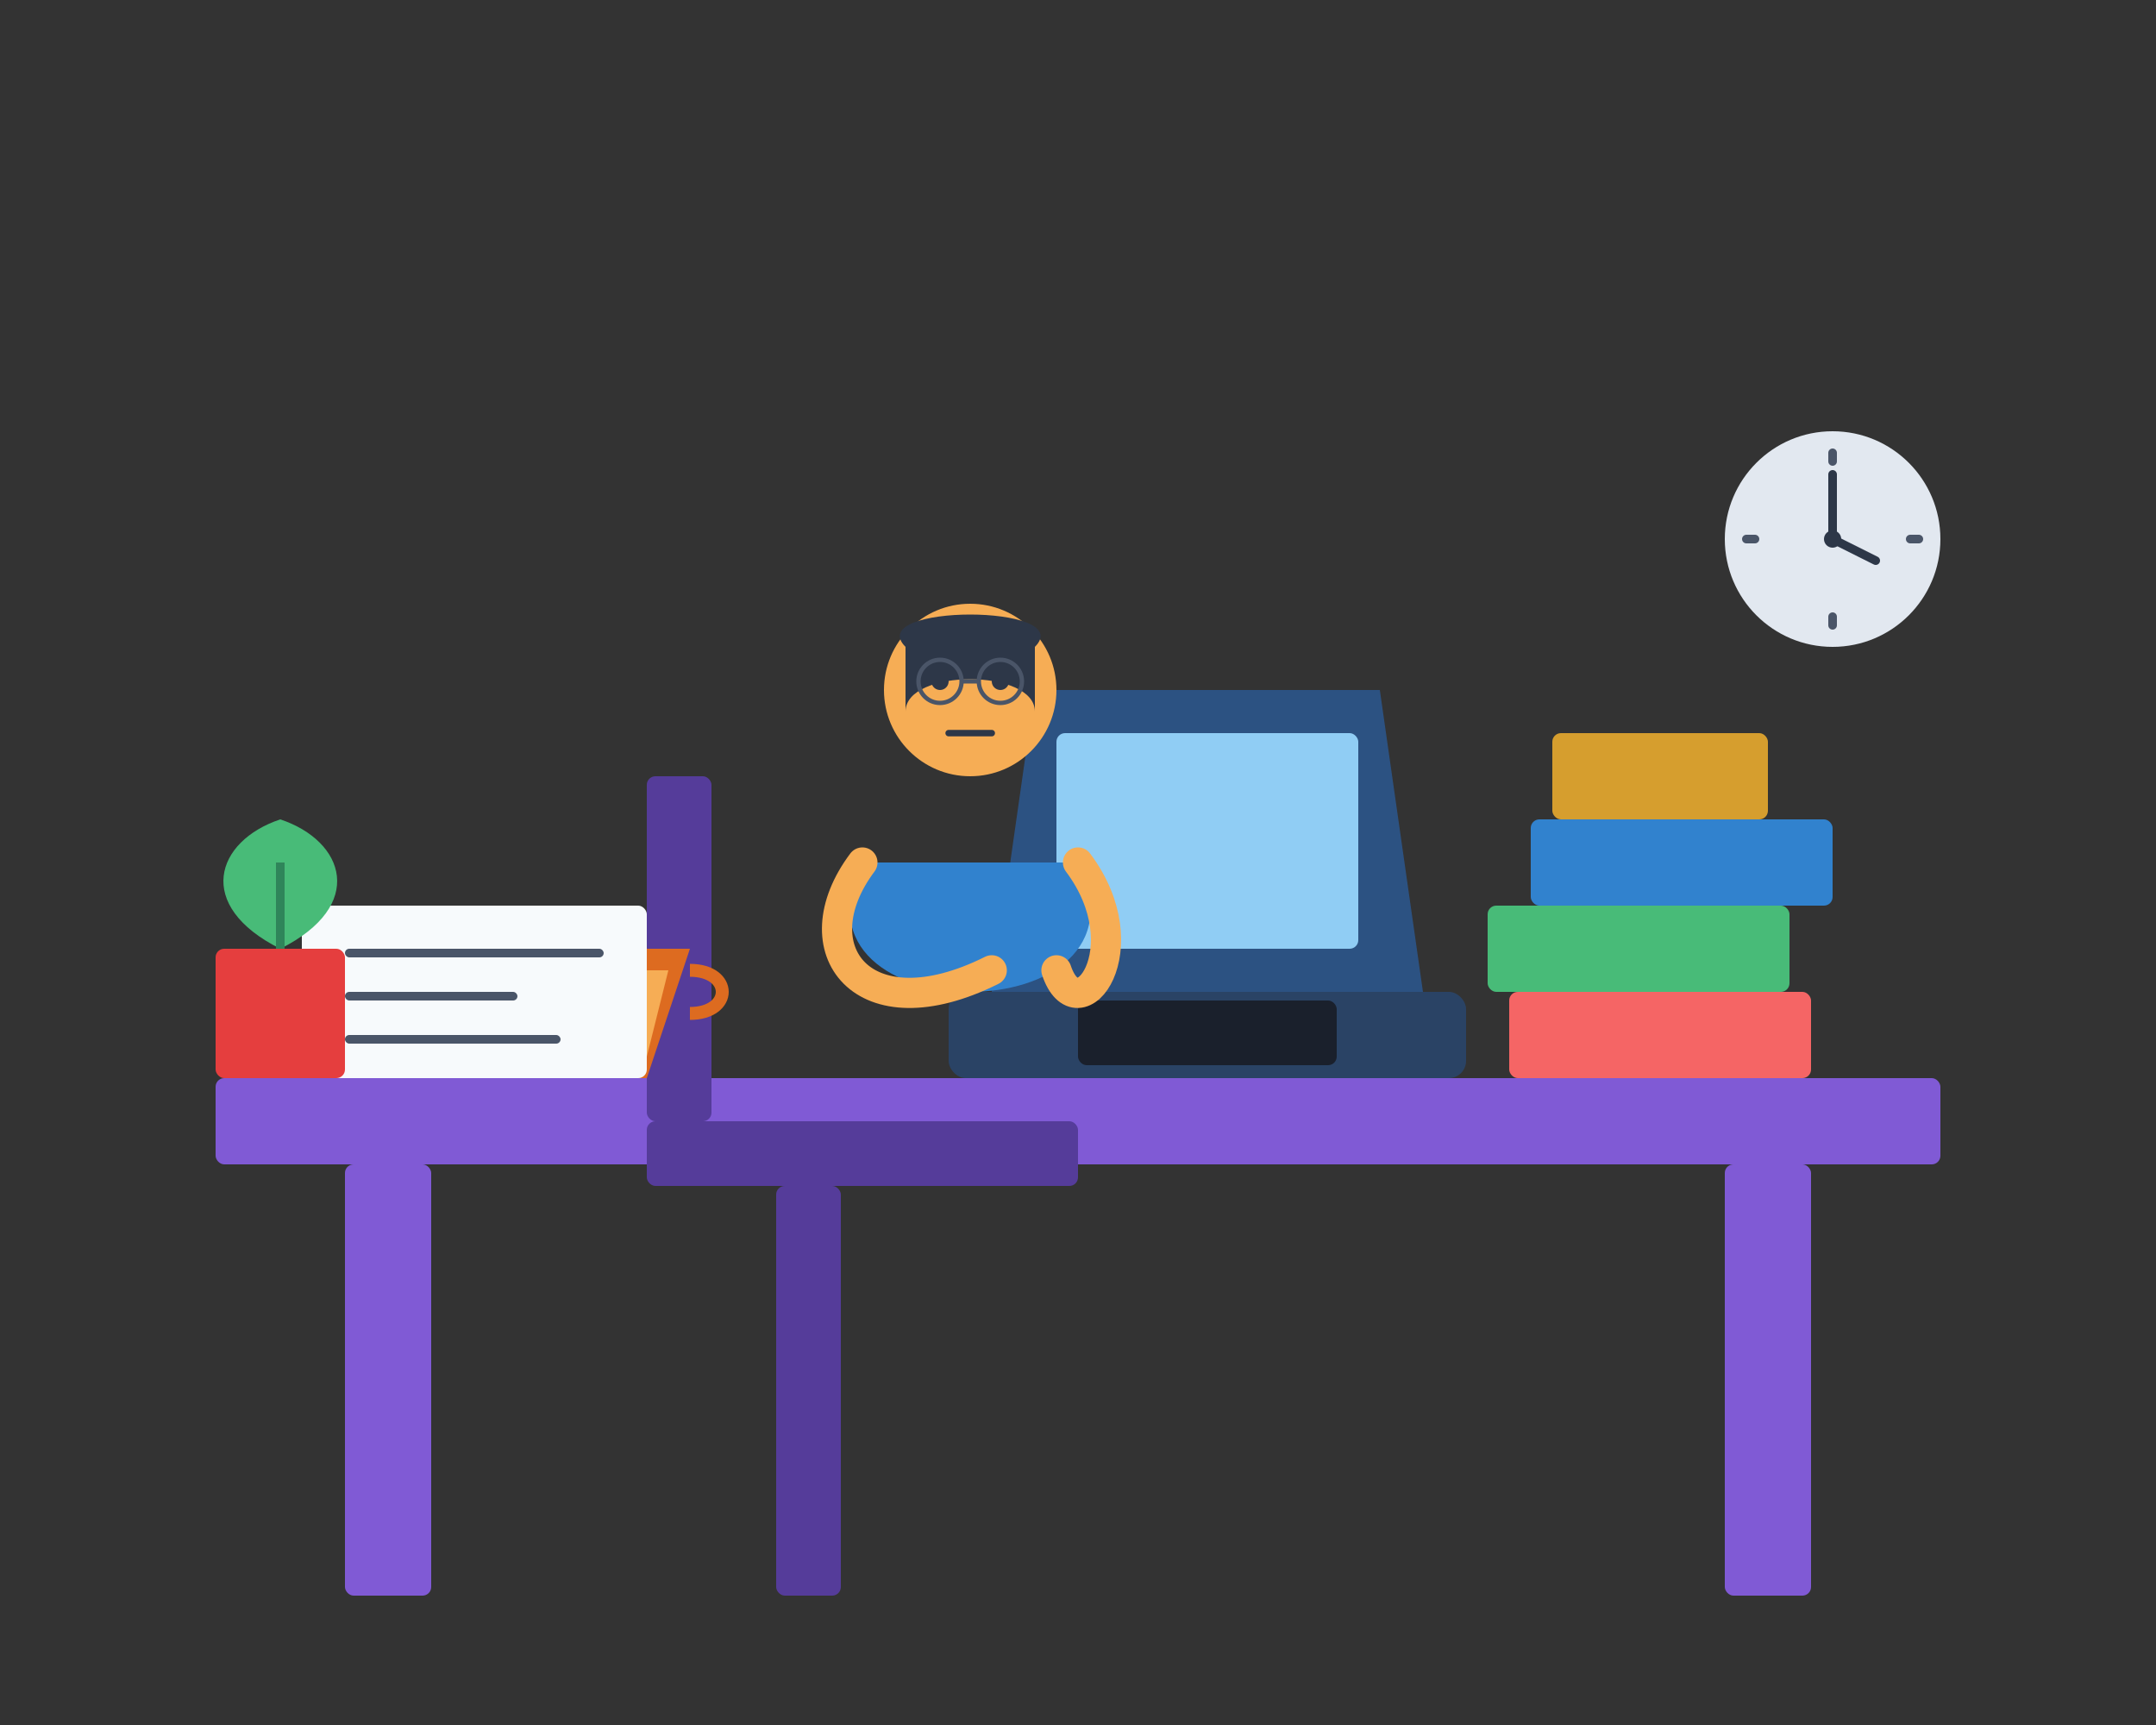 <?xml version="1.0" encoding="UTF-8"?>
<svg width="500px" height="400px" viewBox="0 0 500 400" version="1.1" xmlns="http://www.w3.org/2000/svg">
    <rect x="0" y="0" width="500" height="400" fill="#333333" stroke="none"/>
    <g id="studying-student" stroke="none" stroke-width="1" fill="none" fill-rule="evenodd">
        <!-- Desk -->
        <rect id="desk-top" fill="#805AD5" x="50" y="250" width="400" height="20" rx="2"></rect>
        <rect id="desk-leg-left" fill="#805AD5" x="80" y="270" width="20" height="100" rx="2"></rect>
        <rect id="desk-leg-right" fill="#805AD5" x="400" y="270" width="20" height="100" rx="2"></rect>
        
        <!-- Chair -->
        <rect id="chair-seat" fill="#553C9A" x="150" y="260" width="100" height="15" rx="2"></rect>
        <rect id="chair-back" fill="#553C9A" x="150" y="180" width="15" height="80" rx="2"></rect>
        <rect id="chair-leg" fill="#553C9A" x="180" y="275" width="15" height="95" rx="2"></rect>
        
        <!-- Books Stack -->
        <g id="books" transform="translate(350, 200)">
            <rect fill="#F56565" x="0" y="30" width="70" height="20" rx="2"></rect>
            <rect fill="#48BB78" x="-5" y="10" width="70" height="20" rx="2"></rect>
            <rect fill="#3182CE" x="5" y="-10" width="70" height="20" rx="2"></rect>
            <rect fill="#D69E2E" x="10" y="-30" width="50" height="20" rx="2"></rect>
        </g>
        
        <!-- Laptop -->
        <g id="laptop" transform="translate(220, 200)">
            <rect id="laptop-base" fill="#2A4365" x="0" y="30" width="120" height="20" rx="4"></rect>
            <path id="laptop-screen" d="M10,30 L110,30 L100,-40 L20,-40 Z" fill="#2C5282"></path>
            <rect id="laptop-screen-inner" fill="#90CDF4" x="25" y="-30" width="70" height="50" rx="2"></rect>
            <rect id="laptop-keyboard" fill="#1A202C" x="30" y="32" width="60" height="15" rx="2"></rect>
        </g>
        
        <!-- Coffee Cup -->
        <g id="coffee-cup" transform="translate(120, 220)">
            <path d="M0,0 L10,30 L30,30 L40,0 Z" fill="#DD6B20"></path>
            <path d="M5,5 L10,25 L30,25 L35,5 Z" fill="#F6AD55"></path>
            <path d="M40,5 C50,5 50,15 40,15" stroke="#DD6B20" stroke-width="3" fill="none"></path>
        </g>
        
        <!-- Notes and Papers -->
        <g id="notes" transform="translate(70, 210)">
            <rect fill="#F7FAFC" x="0" y="0" width="80" height="40" rx="2"></rect>
            <rect fill="#4A5568" x="10" y="10" width="60" height="2" rx="1"></rect>
            <rect fill="#4A5568" x="10" y="20" width="40" height="2" rx="1"></rect>
            <rect fill="#4A5568" x="10" y="30" width="50" height="2" rx="1"></rect>
        </g>
        
        <!-- Student -->
        <g id="student" transform="translate(200, 140)">
            <!-- Body -->
            <path id="torso" d="M0,60 C-20,100 70,100 50,60" fill="#3182CE"></path>
            
            <!-- Head -->
            <circle id="head" fill="#F6AD55" cx="25" cy="20" r="20"></circle>
            
            <!-- Hair -->
            <path id="hair" d="M10,10 C0,0 50,0 40,10 L40,25 C40,15 10,15 10,25 Z" fill="#2D3748"></path>
            
            <!-- Eyes (focused on laptop) -->
            <circle id="eye-left" fill="#2D3748" cx="18" cy="18" r="2"></circle>
            <circle id="eye-right" fill="#2D3748" cx="32" cy="18" r="2"></circle>
            
            <!-- Concentrated Expression -->
            <path id="mouth" d="M20,30 L30,30" stroke="#2D3748" stroke-width="1.5" stroke-linecap="round"></path>
            
            <!-- Arms typing on laptop -->
            <path id="arm-left" d="M0,60 C-15,80 0,100 30,85" stroke="#F6AD55" stroke-width="7" stroke-linecap="round"></path>
            <path id="arm-right" d="M50,60 C65,80 50,100 45,85" stroke="#F6AD55" stroke-width="7" stroke-linecap="round"></path>
            
            <!-- Glasses -->
            <circle id="glasses-left" stroke="#4A5568" stroke-width="1" fill="none" cx="18" cy="18" r="5"></circle>
            <circle id="glasses-right" stroke="#4A5568" stroke-width="1" fill="none" cx="32" cy="18" r="5"></circle>
            <line x1="23" y1="18" x2="27" y2="18" stroke="#4A5568" stroke-width="1"></line>
        </g>
        
        <!-- Plant for decoration -->
        <g id="plant" transform="translate(50, 180)">
            <rect id="pot" fill="#E53E3E" x="0" y="40" width="30" height="30" rx="2"></rect>
            <path id="leaf1" d="M15,10 C30,15 35,30 15,40" fill="#48BB78"></path>
            <path id="leaf2" d="M15,10 C0,15 -5,30 15,40" fill="#48BB78"></path>
            <path id="stem" d="M15,40 L15,20" stroke="#2F855A" stroke-width="2"></path>
        </g>
        
        <!-- Clock on wall -->
        <g id="clock" transform="translate(400, 100)">
            <circle fill="#E2E8F0" cx="25" cy="25" r="25"></circle>
            <circle fill="#2D3748" cx="25" cy="25" r="2"></circle>
            <line x1="25" y1="25" x2="25" y2="10" stroke="#2D3748" stroke-width="2" stroke-linecap="round"></line>
            <line x1="25" y1="25" x2="35" y2="30" stroke="#2D3748" stroke-width="2" stroke-linecap="round"></line>
            <line x1="25" y1="5" x2="25" y2="7" stroke="#4A5568" stroke-width="2" stroke-linecap="round"></line>
            <line x1="25" y1="43" x2="25" y2="45" stroke="#4A5568" stroke-width="2" stroke-linecap="round"></line>
            <line x1="5" y1="25" x2="7" y2="25" stroke="#4A5568" stroke-width="2" stroke-linecap="round"></line>
            <line x1="43" y1="25" x2="45" y2="25" stroke="#4A5568" stroke-width="2" stroke-linecap="round"></line>
        </g>
    </g>
</svg>